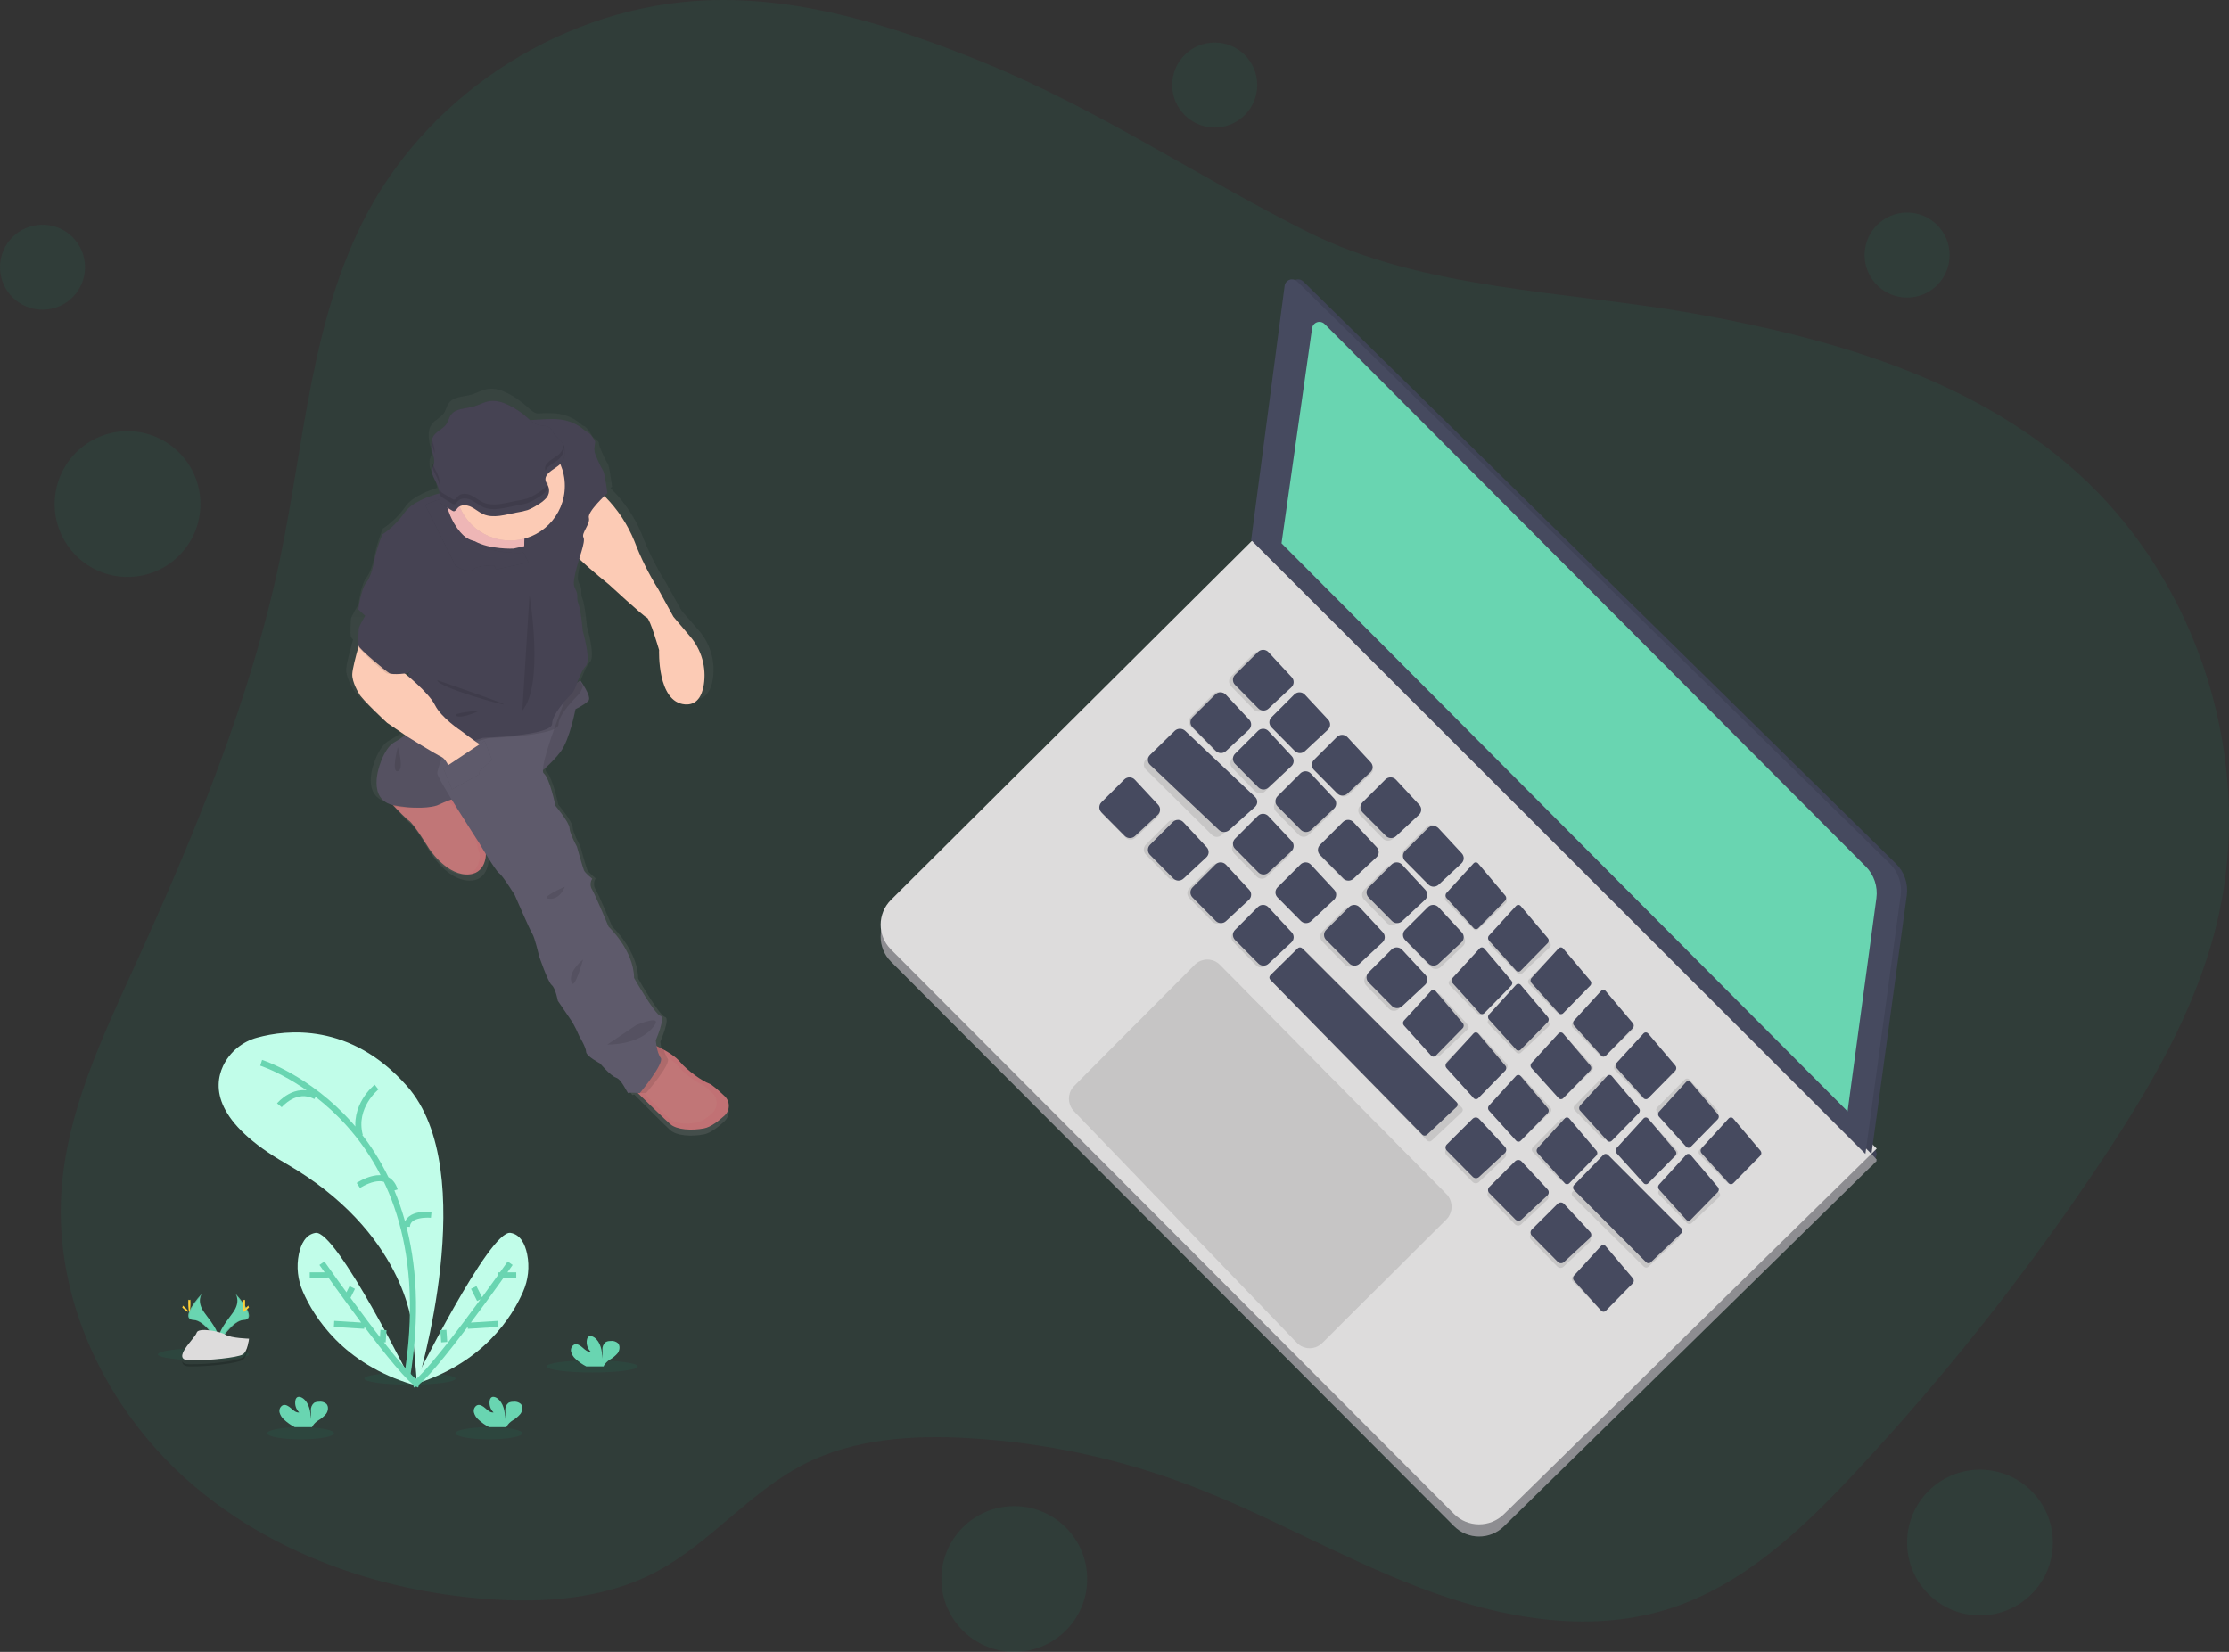 <svg xmlns="http://www.w3.org/2000/svg" width="367" height="272" viewBox="0 0 367 272"><rect x="0" y="0" width="367" height="272" fill="#333333" stroke="none"/><defs><linearGradient id="startup-life-a" x1="49.997%" x2="49.997%" y1="100.01%" y2="-.004%"><stop offset="0%" stop-color="gray" stop-opacity=".25"/><stop offset="54%" stop-color="gray" stop-opacity=".12"/><stop offset="100%" stop-color="gray" stop-opacity=".1"/></linearGradient></defs><g fill="none" fillRule="evenodd"><path fill="#179A6F" d="M161.889,10.261 C147.374,4.36 132.039,-0.566 116.384,0.053 C93.366,0.958 71.29,14.805 60.452,35.133 C51.268,52.355 50.135,72.541 46.181,91.653 C41.3,115.204 31.968,137.576 21.997,159.461 C16.642,171.217 10.992,183.227 10.116,196.115 C8.894,214.003 17.446,231.831 30.862,243.731 C44.277,255.632 62.086,261.912 79.963,263.282 C89.477,264.01 99.418,263.334 107.871,258.905 C116.808,254.223 123.329,245.757 132.302,241.14 C140.62,236.859 150.351,236.256 159.69,236.816 C171.921,237.55 183.973,240.112 195.445,244.416 C208.498,249.32 220.636,256.416 233.66,261.388 C246.684,266.361 261.235,269.13 274.549,264.984 C287.043,261.089 296.941,251.628 305.832,242.045 C320.462,226.313 333.806,209.432 345.733,191.564 C353.772,179.525 361.253,166.821 364.81,152.787 C371.603,125.956 362.251,95.683 341.509,77.378 C324.332,62.187 301.268,55.602 278.692,51.591 C258.104,47.945 234.299,47.718 215.348,38.215 C197.276,29.153 180.831,17.966 161.889,10.261 Z" fillRule="nonzero" opacity=".1"/><polygon fill="#464A5F" points="308.154 190.415 308.738 191 309 189.993 308.72 189 308 189" fillRule="nonzero"/><polygon fill="#000" points="308.154 190.415 308.738 191 309 189.993 308.72 189 308 189" fillRule="nonzero" opacity=".1"/><polygon fill="#9C9CA1" points="308.145 190 309 190.953 308.145 192 307.227 191.642 307 191.179" fillRule="nonzero"/><polygon fill="#000" points="308.145 190 309 190.953 308.145 192 307.227 191.642 307 191.179" fillRule="nonzero" opacity=".1"/><path fill="#9C9CA1" d="M207.19,90 L146.703,150.168 C144.439,152.421 144.431,156.07 146.686,158.331 L239.401,251.291 C241.658,253.553 245.329,253.572 247.61,251.334 L309,191.143 L207.19,90 Z" fillRule="nonzero"/><path fill="#000" d="M207.19,90 L146.703,150.168 C144.439,152.421 144.431,156.07 146.686,158.331 L239.401,251.291 C241.658,253.553 245.329,253.572 247.61,251.334 L309,191.143 L207.19,90 Z" fillRule="nonzero" opacity=".1"/><path fill="#DDDCDC" d="M207.19,88 L146.703,148.169 C144.439,150.421 144.431,154.07 146.686,156.332 L239.401,249.29 C241.657,251.552 245.328,251.573 247.61,249.336 L309,189.127 L207.19,88 Z" fillRule="nonzero"/><path fill="#464A5F" d="M212.513,47.063 L207,88.93 L308.133,190 L313.942,147.443 C314.209,145.512 313.546,143.569 312.155,142.205 L214.576,46.346 C214.245,46.024 213.76,45.916 213.324,46.068 C212.887,46.219 212.574,46.604 212.513,47.063 Z" fillRule="nonzero"/><path fill="#000" d="M212.513,47.063 L207,88.93 L308.133,190 L313.942,147.443 C314.209,145.512 313.546,143.569 312.155,142.205 L214.576,46.346 C214.245,46.024 213.76,45.916 213.324,46.068 C212.887,46.219 212.574,46.604 212.513,47.063 Z" fillRule="nonzero" opacity=".1"/><path fill="#464A5F" d="M211.513,47.063 L206,88.93 L307.133,190 L312.942,147.443 C313.209,145.512 312.546,143.569 311.155,142.205 L213.576,46.346 C213.245,46.024 212.76,45.916 212.324,46.068 C211.887,46.219 211.574,46.604 211.513,47.063 Z" fillRule="nonzero"/><g fill="#000" fillRule="nonzero" opacity=".1"><path d="M25.366.668L21.701 4.367C21.482 4.585 21.359 4.881 21.359 5.19 21.359 5.499 21.482 5.795 21.701 6.013L25.416 9.823C25.862 10.286 26.598 10.301 27.062 9.856L30.711 6.412C31.173 5.976 31.199 5.25 30.77 4.782L27.056.718C26.843.479 26.541.338 26.222.329 25.902.32 25.593.443 25.366.668zM32.196 7.502L28.544 11.196C28.099 11.649 28.099 12.374 28.544 12.826L32.259 16.636C32.472 16.86 32.766 16.989 33.075 16.995 33.384 17.001 33.683 16.884 33.905 16.669L37.554 13.228C38.023 12.789 38.049 12.054 37.613 11.582L33.885 7.528C33.67 7.292 33.366 7.156 33.047 7.151 32.727 7.146 32.419 7.273 32.196 7.502zM39.368 14.671L35.716 18.369C35.273 18.822 35.273 19.546 35.716 19.999L39.434 23.809C39.88 24.272 40.617 24.287 41.081 23.842L44.73 20.397C45.191 19.961 45.218 19.235 44.789 18.767L41.074 14.703C40.859 14.462 40.552 14.321 40.229 14.314 39.905 14.308 39.593 14.437 39.368 14.671zM46.62 21.925L42.971 25.64C42.528 26.093 42.528 26.817 42.971 27.27L46.689 31.08C47.135 31.543 47.871 31.558 48.335 31.113L51.981 27.668C52.445 27.234 52.473 26.507 52.043 26.038L48.309 21.958C48.094 21.722 47.791 21.585 47.471 21.579 47.152 21.573 46.844 21.698 46.62 21.925zM53.874 29.18L50.226 32.884C49.772 33.339 49.772 34.076 50.226 34.531L53.943 38.341C54.389 38.804 55.126 38.819 55.59 38.374L59.235 34.929C59.7 34.495 59.728 33.768 59.298 33.299L55.583 29.236C55.371 28.991 55.065 28.845 54.741 28.835 54.417 28.824 54.103 28.949 53.874 29.18zM61.587 35.97L57.052 40.564C56.845 40.776 56.845 41.115 57.052 41.328L61.62 46.007C61.832 46.215 62.171 46.215 62.384 46.007L66.918 41.726C67.135 41.522 67.147 41.181 66.944 40.962L62.38 35.97C62.277 35.861 62.134 35.799 61.983 35.799 61.833 35.799 61.69 35.861 61.587 35.97zM68.841 43.225L64.307 47.835C64.1 48.046 64.1 48.384 64.307 48.596L68.874 53.278C69.087 53.486 69.426 53.486 69.638 53.278L74.173 48.997C74.389 48.793 74.401 48.452 74.199 48.233L69.635 43.241C69.534 43.13 69.392 43.065 69.242 43.062 69.091 43.059 68.947 43.118 68.841 43.225zM75.263 49.646L70.728 54.256C70.521 54.468 70.521 54.806 70.728 55.017L75.296 59.7C75.508 59.907 75.847 59.907 76.06 59.7L80.594 55.419C80.811 55.214 80.823 54.874 80.62 54.655L76.053 49.679C75.954 49.567 75.814 49.5 75.665 49.493 75.516 49.487 75.37 49.542 75.263 49.646zM82.455 56.838L77.92 61.429C77.711 61.64 77.711 61.981 77.92 62.193L82.488 66.872C82.699 67.081 83.04 67.081 83.252 66.872L87.786 62.591C88.001 62.386 88.013 62.047 87.813 61.827L83.248 56.835C83.145 56.726 83.001 56.665 82.851 56.666 82.701 56.666 82.557 56.729 82.455 56.838zM89.42 63.803L84.885 68.393C84.676 68.605 84.676 68.946 84.885 69.157L89.452 73.84C89.665 74.048 90.004 74.048 90.216 73.84L94.751 69.559C94.966 69.354 94.978 69.015 94.777 68.795L90.197 63.819C90.096 63.713 89.958 63.652 89.812 63.649 89.666 63.646 89.524 63.701 89.42 63.803zM96.384 70.755L91.843 75.365C91.636 75.576 91.636 75.914 91.843 76.125L96.411 80.808C96.623 81.016 96.962 81.016 97.175 80.808L101.709 76.527C101.926 76.323 101.938 75.982 101.736 75.763L97.171 70.771C97.071 70.662 96.93 70.599 96.781 70.595 96.633 70.592 96.49 70.65 96.384 70.755zM103.349 77.732L98.815 82.326C98.607 82.539 98.607 82.878 98.815 83.09L103.369 87.77C103.577 87.982 103.916 87.989 104.133 87.786L108.667 83.505C108.884 83.301 108.896 82.96 108.694 82.741L104.13 77.749C104.029 77.642 103.89 77.58 103.743 77.577 103.596 77.574 103.454 77.63 103.349 77.732zM18.737 7.301L15.089 10.995C14.87 11.214 14.747 11.51 14.747 11.819 14.747 12.128 14.87 12.424 15.089 12.642L18.807 16.452C19.02 16.675 19.314 16.804 19.623 16.81 19.932 16.817 20.231 16.7 20.453 16.485L24.099 13.044C24.57 12.606 24.598 11.869 24.161 11.397L20.424 7.33C20.208 7.096 19.905 6.96 19.587 6.955 19.268 6.949 18.961 7.074 18.737 7.301zM4.248 21.787L.596 25.482C.142 25.937.142 26.673.596 27.128L4.311 30.909C4.753 31.364 5.479 31.38 5.941 30.945L9.589 27.5C10.053 27.065 10.079 26.338 9.649 25.87L5.934 21.82C5.719 21.584 5.417 21.447 5.098 21.441 4.779 21.435 4.472 21.56 4.248 21.787zM25.567 14.13L21.915 17.825C21.696 18.043 21.573 18.34 21.573 18.649 21.573 18.957 21.696 19.254 21.915 19.472L25.63 23.282C26.075 23.746 26.811 23.762 27.276 23.318L30.922 19.857C31.391 19.418 31.417 18.682 30.981 18.211L27.266 14.15C27.05 13.911 26.744 13.773 26.421 13.77 26.099 13.766 25.789 13.897 25.567 14.13zM32.736 21.303L29.088 24.998C28.643 25.45 28.643 26.175 29.088 26.628L32.805 30.438C33.019 30.661 33.313 30.79 33.622 30.796 33.931 30.802 34.229 30.685 34.452 30.471L38.097 27.029C38.569 26.592 38.597 25.855 38.16 25.383L34.445 21.319C34.227 21.079 33.919 20.941 33.594 20.938 33.27 20.935 32.959 21.067 32.736 21.303zM39.991 28.554L36.342 32.252C35.897 32.704 35.897 33.43 36.342 33.882L40.06 37.692C40.502 38.148 41.229 38.163 41.69 37.725L45.339 34.284C45.81 33.846 45.838 33.11 45.401 32.637L41.68 28.603C41.466 28.366 41.165 28.227 40.846 28.218 40.527 28.208 40.218 28.33 39.991 28.554zM11.312 28.386L7.66 32.081C7.215 32.533 7.215 33.259 7.66 33.711L11.374 37.521C11.588 37.744 11.882 37.873 12.191 37.879 12.5 37.886 12.798 37.768 13.021 37.554L16.669 34.113C17.138 33.673 17.165 32.938 16.729 32.466L13.014 28.406C12.797 28.166 12.49 28.027 12.167 28.024 11.844 28.02 11.534 28.151 11.312 28.386zM18.481 35.555L14.832 39.253C14.613 39.471 14.49 39.768 14.49 40.076 14.49 40.385 14.613 40.682 14.832 40.9L18.55 44.71C18.763 44.933 19.057 45.062 19.366 45.068 19.675 45.074 19.974 44.957 20.196 44.743L23.842 41.301C24.313 40.864 24.341 40.127 23.904 39.655L20.19 35.591C19.974 35.349 19.667 35.207 19.343 35.2 19.019 35.193 18.706 35.322 18.481 35.555zM25.735 42.81L22.086 46.508C21.642 46.96 21.642 47.685 22.086 48.138L25.804 51.948C26.25 52.411 26.987 52.426 27.451 51.981L31.096 48.536C31.561 48.102 31.589 47.375 31.159 46.906L27.444 42.843C27.228 42.601 26.921 42.459 26.597 42.453 26.273 42.447 25.96 42.576 25.735 42.81zM47.245 35.809L43.597 39.507C43.152 39.959 43.152 40.684 43.597 41.137L47.315 44.947C47.528 45.17 47.822 45.299 48.131 45.305 48.44 45.311 48.739 45.194 48.961 44.98L52.61 41.539C52.837 41.328 52.97 41.037 52.982 40.728 52.993 40.419 52.88 40.118 52.669 39.892L48.931 35.848C48.717 35.612 48.416 35.474 48.097 35.466 47.778 35.459 47.47 35.583 47.245 35.809zM54.5 43.063L50.848 46.761C50.403 47.214 50.403 47.939 50.848 48.391L54.566 52.201C54.78 52.425 55.073 52.554 55.382 52.56 55.691 52.566 55.99 52.449 56.212 52.234L59.861 48.79C60.324 48.355 60.351 47.627 59.92 47.16L56.186 43.093C55.971 42.858 55.668 42.722 55.349 42.716 55.031 42.71 54.724 42.836 54.5 43.063zM62.206 49.854L57.671 54.464C57.462 54.675 57.462 55.016 57.671 55.228L62.242 59.887C62.454 60.097 62.794 60.097 63.006 59.887L67.54 55.606C67.755 55.401 67.767 55.062 67.567 54.842L63.003 49.85C62.899 49.741 62.754 49.679 62.603 49.679 62.453 49.68 62.309 49.743 62.206 49.854zM68.634 56.265L64.099 60.875C63.89 61.087 63.89 61.428 64.099 61.639L68.667 66.319C68.878 66.528 69.219 66.528 69.431 66.319L73.965 62.038C74.18 61.833 74.192 61.493 73.992 61.274L69.427 56.282C69.326 56.17 69.184 56.106 69.034 56.103 68.884 56.099 68.739 56.158 68.634 56.265zM75.826 63.467L71.288 68.077C71.081 68.289 71.081 68.627 71.288 68.838L75.852 73.521C76.065 73.728 76.404 73.728 76.616 73.521L81.151 69.24C81.368 69.036 81.382 68.695 81.18 68.476L76.616 63.483C76.515 63.373 76.374 63.309 76.224 63.306 76.075 63.303 75.931 63.361 75.826 63.467zM82.791 70.425L78.256 75.035C78.047 75.247 78.047 75.588 78.256 75.799L82.82 80.479C83.034 80.687 83.374 80.687 83.588 80.479L88.119 76.198C88.336 75.994 88.35 75.654 88.148 75.434L83.584 70.442C83.483 70.331 83.341 70.266 83.191 70.263 83.041 70.26 82.896 70.318 82.791 70.425zM25.844 28.195L22.192 31.896C21.747 32.349 21.747 33.074 22.192 33.527L25.91 37.337C26.123 37.561 26.417 37.69 26.726 37.696 27.035 37.703 27.334 37.585 27.556 37.37L31.205 33.928C31.676 33.49 31.702 32.753 31.264 32.282L27.53 28.228C27.315 27.992 27.013 27.854 26.694 27.848 26.375 27.842 26.067 27.967 25.844 28.195zM33.098 35.45L29.446 39.141C29.002 39.594 29.002 40.319 29.446 40.771L33.164 44.581C33.378 44.805 33.671 44.935 33.981 44.941 34.29 44.947 34.589 44.83 34.811 44.614L38.46 41.173C38.928 40.734 38.955 39.998 38.519 39.526L34.804 35.466C34.587 35.226 34.279 35.087 33.955 35.084 33.631 35.081 33.32 35.213 33.098 35.45zM40.353 42.704L36.701 46.386C36.256 46.838 36.256 47.564 36.701 48.016L40.416 51.826C40.629 52.049 40.923 52.178 41.232 52.184 41.541 52.191 41.84 52.073 42.062 51.859L45.711 48.418C46.18 47.978 46.206 47.243 45.77 46.771L42.056 42.708C41.836 42.471 41.528 42.336 41.205 42.335 40.882 42.334 40.573 42.468 40.353 42.704zM47.608 49.959L43.956 53.654C43.511 54.106 43.511 54.831 43.956 55.284L47.67 59.094C47.884 59.317 48.178 59.446 48.487 59.452 48.796 59.458 49.094 59.341 49.317 59.127L52.965 55.685C53.434 55.246 53.461 54.511 53.025 54.039L49.31 49.975C49.093 49.737 48.785 49.599 48.462 49.596 48.14 49.593 47.83 49.725 47.608 49.959zM55.32 56.749L50.782 61.34C50.575 61.552 50.575 61.891 50.782 62.104L55.346 66.783C55.558 66.992 55.899 66.992 56.11 66.783L60.645 62.502C60.863 62.299 60.876 61.958 60.674 61.738L56.11 56.743C56.007 56.635 55.863 56.574 55.714 56.575 55.564 56.577 55.422 56.64 55.32 56.749zM61.741 63.18L57.204 67.771C56.996 67.983 56.996 68.323 57.204 68.535L61.768 73.214C61.979 73.424 62.32 73.424 62.532 73.214L67.066 68.933C67.284 68.73 67.297 68.389 67.096 68.169L62.535 63.18C62.432 63.071 62.289 63.008 62.138 63.008 61.988 63.008 61.844 63.071 61.741 63.18zM68.93 70.359L64.396 74.97C64.188 75.182 64.188 75.521 64.396 75.734L68.96 80.413C69.167 80.627 69.508 80.634 69.724 80.429L74.258 76.149C74.476 75.945 74.489 75.604 74.288 75.385L69.72 70.392C69.622 70.28 69.482 70.213 69.332 70.207 69.183 70.2 69.038 70.256 68.93 70.359zM75.898 77.341L71.36 81.918C71.153 82.13 71.153 82.47 71.36 82.682L75.925 87.361C76.132 87.575 76.472 87.583 76.689 87.378L81.223 83.097C81.441 82.893 81.454 82.553 81.253 82.333L76.695 77.341C76.593 77.229 76.448 77.165 76.297 77.165 76.145 77.165 76.001 77.229 75.898 77.341zM89.755 77.397L85.221 82.007C85.012 82.219 85.012 82.559 85.221 82.771L89.788 87.45C89.995 87.664 90.336 87.672 90.552 87.467L95.087 83.186C95.302 82.981 95.314 82.641 95.113 82.422L90.549 77.43C90.45 77.316 90.309 77.248 90.159 77.242 90.009 77.236 89.863 77.292 89.755 77.397zM96.72 84.365L92.173 88.955C91.963 89.167 91.963 89.508 92.173 89.719L96.75 94.399C96.957 94.612 97.298 94.62 97.514 94.415L102.048 90.134C102.263 89.929 102.275 89.59 102.075 89.37L97.511 84.378C97.41 84.267 97.268 84.203 97.118 84.201 96.969 84.198 96.825 84.258 96.72 84.365zM61.435 77.858L57.154 82.181C56.875 82.466 56.875 82.921 57.154 83.206L61.465 87.625C61.744 87.909 62.199 87.918 62.489 87.645L66.77 83.617C67.05 83.347 67.07 82.904 66.816 82.609L62.505 77.894C62.372 77.741 62.181 77.651 61.978 77.644 61.775 77.637 61.579 77.715 61.435 77.858zM68.4 84.822L64.119 89.146C63.84 89.431 63.84 89.886 64.119 90.17L68.43 94.59C68.709 94.874 69.164 94.883 69.454 94.609L73.735 90.582C74.025 90.309 74.043 89.853 73.774 89.558L69.45 84.842C69.315 84.698 69.127 84.615 68.929 84.611 68.732 84.607 68.541 84.684 68.4 84.822zM75.378 91.787L71.097 96.111C70.818 96.395 70.818 96.851 71.097 97.135L75.408 101.554C75.686 101.84 76.141 101.85 76.432 101.577L80.713 97.547C81.005 97.274 81.022 96.817 80.752 96.523L76.442 91.81C76.307 91.66 76.116 91.572 75.915 91.568 75.713 91.563 75.519 91.643 75.378 91.787zM82.468 98.614L77.933 103.208C77.726 103.42 77.726 103.759 77.933 103.972L82.501 108.651C82.712 108.86 83.053 108.86 83.265 108.651L87.799 104.37C88.016 104.166 88.028 103.825 87.826 103.606L83.262 98.614C83.158 98.505 83.015 98.443 82.865 98.443 82.715 98.443 82.571 98.505 82.468 98.614zM11.559 14.094L7.666 18.066C7.447 18.284 7.324 18.58 7.324 18.889 7.324 19.198 7.447 19.494 7.666 19.712L18.533 30.471C18.979 30.911 19.693 30.919 20.15 30.49L24.207 26.674C24.437 26.457 24.57 26.157 24.574 25.841 24.579 25.525 24.454 25.22 24.23 24.998L13.199 14.084C12.742 13.636 12.009 13.64 11.559 14.094zM82.692 84.348L77.933 89.196C77.725 89.41 77.725 89.752 77.933 89.966L89.66 101.574C89.871 101.779 90.206 101.779 90.417 101.574L95.377 96.908C95.483 96.805 95.544 96.664 95.544 96.516 95.544 96.368 95.483 96.227 95.377 96.124L83.446 84.322C83.228 84.128 82.896 84.14 82.692 84.348zM33.227 49.62L28.686 54.118C28.583 54.219 28.526 54.358 28.526 54.502 28.526 54.646 28.583 54.784 28.686 54.885L53.973 80.805C54.186 81.012 54.525 81.012 54.737 80.805L59.677 76.145C59.782 76.043 59.842 75.902 59.842 75.755 59.842 75.608 59.782 75.467 59.677 75.365L33.991 49.61C33.776 49.405 33.437 49.409 33.227 49.62z" transform="translate(181 107)"/></g><path fill="#464A5F" d="M207.119 107.35L203.344 111.112C202.885 111.572 202.885 112.308 203.344 112.768L207.17 116.637C207.629 117.108 208.388 117.123 208.866 116.671L212.625 113.172C213.1 112.73 213.127 111.993 212.686 111.517L208.859 107.39C208.639 107.149 208.327 107.008 207.998 107 207.669 106.993 207.351 107.119 207.119 107.35zM213.103 114.355L209.343 118.109C208.886 118.568 208.886 119.305 209.343 119.765L213.168 123.636C213.388 123.862 213.69 123.993 214.008 124 214.326 124.006 214.634 123.887 214.863 123.669L218.619 120.173C219.102 119.727 219.129 118.98 218.68 118.5L214.843 114.385C214.621 114.145 214.309 114.006 213.979 114 213.65 113.994 213.334 114.123 213.103 114.355zM220.103 121.37L216.342 125.123C215.886 125.583 215.886 126.317 216.342 126.777L220.164 130.637C220.623 131.107 221.381 131.122 221.859 130.671L225.616 127.175C225.85 126.962 225.988 126.666 225.999 126.352 226.011 126.038 225.895 125.733 225.677 125.504L221.852 121.38C221.628 121.139 221.311 121.002 220.98 121 220.648 120.998 220.331 121.132 220.103 121.37zM228.104 128.351L224.349 132.101C223.884 132.563 223.884 133.309 224.349 133.771L228.175 137.638C228.634 138.107 229.392 138.122 229.87 137.671L233.622 134.176C234.1 133.735 234.129 132.997 233.686 132.522L229.843 128.385C229.621 128.146 229.309 128.007 228.981 128 228.652 127.994 228.335 128.121 228.104 128.351zM235.102 136.363L231.35 140.108C230.883 140.57 230.883 141.316 231.35 141.777L235.173 145.636C235.63 146.107 236.388 146.123 236.866 145.673L240.614 142.181C240.848 141.969 240.987 141.674 240.999 141.36 241.011 141.047 240.896 140.741 240.678 140.512L236.859 136.393C236.636 136.148 236.32 136.006 235.987 136 235.653 135.994 235.333 136.126 235.102 136.363zM242.602 142.179L238.152 147.043C237.949 147.267 237.949 147.626 238.152 147.851L242.634 152.826C242.838 153.051 243.171 153.059 243.383 152.843L247.833 148.295C248.045 148.078 248.057 147.716 247.858 147.483L243.377 142.179C243.276 142.065 243.136 142 242.989 142 242.843 142 242.703 142.065 242.602 142.179zM249.602 149.179L245.152 154.056C244.949 154.28 244.949 154.639 245.152 154.864L249.634 159.835C249.842 160.055 250.175 160.055 250.383 159.835L254.833 155.29C255.045 155.073 255.057 154.711 254.858 154.479L250.377 149.179C250.276 149.065 250.136 149 249.989 149 249.843 149 249.703 149.065 249.602 149.179zM256.603 156.172L252.152 161.046C251.949 161.27 251.949 161.629 252.152 161.853L256.632 166.835C256.841 167.055 257.174 167.055 257.382 166.835L261.833 162.293C262.045 162.076 262.057 161.715 261.858 161.483L257.379 156.186C257.279 156.07 257.14 156.003 256.994 156 256.847 155.997 256.706 156.06 256.603 156.172zM263.603 163.176L259.154 168.048C258.949 168.272 258.949 168.634 259.154 168.858L263.635 173.825C263.839 174.052 264.173 174.059 264.385 173.842L268.834 169.299C269.045 169.081 269.056 168.721 268.86 168.488L264.382 163.186C264.282 163.069 264.142 163.002 263.994 163 263.847 162.998 263.706 163.062 263.603 163.176zM270.605 170.164L266.154 175.036C265.949 175.261 265.949 175.622 266.154 175.847L270.634 180.835C270.842 181.055 271.175 181.055 271.383 180.835L275.834 176.291C276.045 176.073 276.056 175.713 275.86 175.48L271.367 170.181C271.269 170.069 271.133 170.003 270.989 170 270.846 169.997 270.707 170.056 270.605 170.164zM277.602 178.172L273.152 183.062C272.949 183.286 272.949 183.645 273.152 183.869L277.634 188.835C277.842 189.055 278.175 189.055 278.383 188.835L282.833 184.295C283.045 184.078 283.057 183.717 282.858 183.484L278.38 178.19C278.281 178.072 278.142 178.003 277.994 178 277.847 177.997 277.705 178.059 277.602 178.172zM284.608 184.174L280.153 189.071C279.949 189.296 279.949 189.657 280.153 189.882L284.627 194.835C284.836 195.055 285.169 195.055 285.378 194.835L289.832 190.288C290.045 190.071 290.057 189.709 289.858 189.476L285.374 184.174C285.273 184.063 285.135 184 284.991 184 284.847 184 284.709 184.063 284.608 184.174zM200.099 114.349L196.343 118.105C195.886 118.565 195.886 119.302 196.343 119.762L200.17 123.635C200.39 123.862 200.692 123.993 201.01 124 201.328 124.006 201.635 123.887 201.864 123.669L205.616 120.17C206.102 119.726 206.13 118.976 205.681 118.497L201.834 114.385C201.613 114.146 201.302 114.007 200.974 114 200.646 113.993 200.33 114.119 200.099 114.349zM185.112 128.35L181.351 132.103C180.883 132.565 180.883 133.313 181.351 133.775L185.18 137.642C185.636 138.105 186.383 138.121 186.859 137.679L190.618 134.18C191.103 133.735 191.13 132.986 190.679 132.508L186.849 128.39C186.629 128.149 186.318 128.008 185.99 128 185.661 127.993 185.344 128.119 185.112 128.35zM207.105 120.369L203.344 124.118C202.885 124.576 202.885 125.312 203.344 125.771L207.169 129.636C207.389 129.863 207.692 129.993 208.01 130 208.328 130.006 208.636 129.887 208.865 129.67L212.619 126.172C213.102 125.726 213.129 124.98 212.68 124.502L208.855 120.383C208.631 120.141 208.315 120.003 207.983 120 207.651 119.998 207.332 120.131 207.105 120.369zM214.099 127.35L210.343 131.108C209.886 131.568 209.886 132.305 210.343 132.764L214.17 136.636C214.39 136.862 214.692 136.993 215.01 137 215.328 137.006 215.635 136.887 215.864 136.669L219.616 133.172C220.102 132.728 220.13 131.979 219.681 131.499L215.837 127.384C215.615 127.145 215.303 127.007 214.975 127 214.647 126.994 214.33 127.12 214.099 127.35zM221.104 135.362L217.344 139.118C216.885 139.578 216.885 140.314 217.344 140.774L221.175 144.644C221.632 145.105 222.38 145.12 222.855 144.678L226.616 141.182C227.102 140.738 227.131 139.989 226.68 139.509L222.852 135.382C222.628 135.142 222.313 135.004 221.982 135 221.652 134.996 221.334 135.127 221.104 135.362zM193.103 135.356L189.343 139.109C188.886 139.569 188.886 140.306 189.343 140.765L193.168 144.636C193.388 144.863 193.69 144.993 194.008 145 194.326 145.006 194.634 144.887 194.863 144.669L198.619 141.173C199.102 140.727 199.129 139.98 198.68 139.501L194.839 135.383C194.617 135.144 194.306 135.005 193.977 135 193.649 134.995 193.332 135.124 193.103 135.356zM200.099 142.368L196.343 146.119C195.886 146.578 195.886 147.314 196.343 147.773L200.17 151.638C200.629 152.107 201.387 152.122 201.864 151.671L205.616 148.18C206.102 147.737 206.13 146.989 205.681 146.51L201.858 142.388C201.633 142.145 201.316 142.004 200.983 142 200.649 141.996 200.328 142.13 200.099 142.368zM207.101 149.354L203.344 153.121C202.885 153.58 202.885 154.315 203.344 154.774L207.172 158.638C207.631 159.107 208.39 159.122 208.868 158.671L212.622 155.178C213.1 154.738 213.129 154 212.686 153.525L208.861 149.404C208.641 149.156 208.326 149.01 207.992 149 207.658 148.991 207.335 149.119 207.101 149.354zM229.097 142.371L225.343 146.121C224.886 146.579 224.886 147.315 225.343 147.773L229.168 151.636C229.388 151.863 229.69 151.993 230.008 152 230.326 152.006 230.633 151.887 230.862 151.67L234.615 148.177C234.85 147.965 234.988 147.669 234.999 147.355 235.011 147.042 234.894 146.737 234.676 146.508L230.855 142.388C230.631 142.144 230.314 142.003 229.98 142 229.646 141.997 229.326 142.131 229.097 142.371zM235.104 149.362L231.343 153.115C230.886 153.574 230.886 154.31 231.343 154.769L235.171 158.636C235.391 158.863 235.694 158.993 236.012 159 236.33 159.006 236.638 158.887 236.867 158.67L240.624 155.174C241.101 154.732 241.128 153.994 240.685 153.519L236.86 149.395C236.638 149.15 236.323 149.007 235.989 149 235.656 148.994 235.335 149.125 235.104 149.362zM243.603 156.181L239.154 161.056C238.949 161.281 238.949 161.643 239.154 161.867L243.635 166.833C243.843 167.056 244.177 167.056 244.385 166.833L248.834 162.29C249.045 162.072 249.056 161.712 248.86 161.479L244.382 156.181C244.28 156.065 244.14 156 243.992 156 243.845 156 243.704 156.065 243.603 156.181zM249.603 162.181L245.154 167.056C244.949 167.281 244.949 167.643 245.154 167.867L249.635 172.833C249.843 173.056 250.177 173.056 250.385 172.833L254.834 168.29C255.045 168.072 255.056 167.712 254.86 167.479L250.382 162.181C250.28 162.065 250.14 162 249.992 162 249.845 162 249.704 162.065 249.603 162.181zM256.605 170.171L252.152 175.051C251.949 175.276 251.949 175.635 252.152 175.86L256.631 180.835C256.84 181.055 257.173 181.055 257.381 180.835L261.831 176.286C262.045 176.07 262.057 175.708 261.86 175.475L257.381 170.188C257.282 170.071 257.143 170.003 256.997 170 256.85 169.997 256.709 170.059 256.605 170.171zM264.603 177.181L260.154 182.057C259.949 182.282 259.949 182.643 260.154 182.868L264.632 187.835C264.842 188.055 265.176 188.055 265.385 187.835L269.831 183.291C270.044 183.075 270.057 182.713 269.86 182.48L265.382 177.181C265.28 177.066 265.14 177 264.992 177 264.845 177 264.704 177.066 264.603 177.181zM207.101 134.353L203.343 138.107C202.886 138.567 202.886 139.304 203.343 139.763L207.169 143.634C207.389 143.862 207.691 143.993 208.009 144 208.327 144.006 208.635 143.887 208.863 143.668L212.618 140.171C213.102 139.726 213.13 138.977 212.679 138.498L208.836 134.386C208.616 134.146 208.304 134.007 207.976 134 207.648 133.994 207.331 134.122 207.101 134.353zM214.107 142.361L210.351 146.106C210.126 146.327 210 146.627 210 146.94 210 147.253 210.126 147.553 210.351 147.774L214.175 151.635C214.394 151.862 214.696 151.993 215.014 152 215.332 152.006 215.639 151.887 215.868 151.669L219.62 148.181C220.102 147.736 220.129 146.991 219.681 146.513L215.861 142.398C215.641 142.151 215.325 142.007 214.992 142 214.659 141.993 214.338 142.124 214.107 142.361zM222.103 149.368L218.343 153.117C217.886 153.576 217.886 154.312 218.343 154.771L222.168 158.636C222.388 158.863 222.69 158.993 223.008 159 223.326 159.006 223.634 158.887 223.863 158.67L227.619 155.178C228.102 154.732 228.129 153.986 227.68 153.508L223.856 149.385C223.632 149.143 223.316 149.003 222.983 149 222.651 148.997 222.332 149.13 222.103 149.368zM229.108 156.356L225.352 160.105C225.126 160.326 225 160.627 225 160.94 225 161.253 225.126 161.553 225.352 161.774L229.173 165.637C229.392 165.863 229.695 165.994 230.012 166 230.33 166.006 230.638 165.887 230.866 165.67L234.62 162.182C235.102 161.736 235.129 160.991 234.681 160.512L230.86 156.393C230.638 156.149 230.324 156.007 229.992 156 229.66 155.993 229.34 156.122 229.108 156.356zM235.606 163.174L231.153 168.048C230.949 168.274 230.949 168.634 231.153 168.859L235.631 173.825C235.835 174.051 236.169 174.059 236.381 173.842L240.831 169.299C241.045 169.082 241.058 168.72 240.86 168.485L236.381 163.188C236.282 163.071 236.143 163.003 235.996 163 235.849 162.997 235.708 163.06 235.606 163.174zM242.606 170.176L238.153 175.051C237.949 175.276 237.949 175.637 238.153 175.862L242.631 180.824C242.835 181.052 243.169 181.059 243.381 180.842L247.831 176.296C248.045 176.078 248.058 175.715 247.86 175.481L243.384 170.19C243.285 170.071 243.145 170.003 242.998 170 242.85 169.997 242.708 170.061 242.606 170.176zM249.602 177.171L245.153 182.06C244.949 182.286 244.949 182.645 245.153 182.871L249.631 187.834C249.839 188.055 250.173 188.055 250.381 187.834L254.831 183.293C255.044 183.077 255.057 182.716 254.86 182.483L250.378 177.188C250.279 177.071 250.14 177.003 249.994 177 249.847 176.997 249.706 177.058 249.602 177.171zM257.606 184.18L253.153 189.055C252.949 189.281 252.949 189.641 253.153 189.867L257.631 194.833C257.839 195.056 258.173 195.056 258.381 194.833L262.831 190.286C263.045 190.07 263.057 189.708 262.86 189.475L258.388 184.194C258.289 184.073 258.148 184.003 257.999 184 257.851 183.997 257.708 184.063 257.606 184.18zM270.603 184.171L266.154 189.06C265.949 189.285 265.949 189.646 266.154 189.871L270.635 194.834C270.843 195.055 271.177 195.055 271.385 194.834L275.834 190.293C276.045 190.076 276.056 189.716 275.86 189.483L271.378 184.188C271.279 184.071 271.141 184.003 270.994 184 270.848 183.997 270.706 184.058 270.603 184.171zM277.603 190.163L273.154 195.056C272.949 195.281 272.949 195.642 273.154 195.867L277.635 200.833C277.843 201.056 278.177 201.056 278.385 200.833L282.834 196.29C283.045 196.072 283.056 195.712 282.86 195.479L278.378 190.198C278.282 190.078 278.144 190.007 277.998 190.001 277.851 189.994 277.709 190.052 277.603 190.163zM242.466 184.214L238.208 188.451C237.931 188.73 237.931 189.176 238.208 189.454L242.496 193.785C242.773 194.064 243.226 194.073 243.515 193.804L247.773 189.858C248.06 189.589 248.077 189.144 247.812 188.854L243.524 184.233C243.389 184.088 243.2 184.004 243 184 242.8 183.996 242.607 184.074 242.466 184.214zM249.467 191.207L245.208 195.449C244.931 195.728 244.931 196.174 245.208 196.453L249.507 200.801C249.788 201.066 250.231 201.066 250.512 200.801L254.771 196.85C255.06 196.582 255.078 196.135 254.811 195.846L250.512 191.227C250.378 191.085 250.191 191.004 249.994 191 249.797 190.996 249.607 191.071 249.467 191.207zM256.465 198.215L252.208 202.451C251.931 202.73 251.931 203.176 252.208 203.454L256.495 207.784C256.771 208.064 257.226 208.073 257.513 207.803L261.77 203.858C262.061 203.591 262.078 203.143 261.809 202.854L257.523 198.235C257.388 198.089 257.198 198.004 256.998 198 256.798 197.996 256.605 198.074 256.465 198.215zM263.602 205.164L259.153 210.053C258.949 210.279 258.949 210.638 259.153 210.864L263.634 215.826C263.838 216.051 264.171 216.059 264.384 215.844L268.833 211.304C269.045 211.087 269.057 210.725 268.858 210.493L264.38 205.199C264.284 205.079 264.145 205.007 263.998 205 263.851 204.994 263.707 205.053 263.602 205.164zM193.418 120.341L189.357 124.302C189.128 124.519 189 124.815 189 125.122 189 125.43 189.128 125.726 189.357 125.943L200.696 136.665C201.162 137.104 201.907 137.113 202.383 136.685L206.617 132.881C206.857 132.665 206.995 132.366 207 132.051 207.004 131.736 206.875 131.433 206.641 131.211L195.13 120.334C194.654 119.886 193.89 119.889 193.418 120.341zM263.979 190.165L259.158 195.146C258.947 195.367 258.947 195.717 259.158 195.937L271.039 207.842C271.253 208.053 271.593 208.053 271.806 207.842L276.831 203.056C276.939 202.951 277 202.806 277 202.655 277 202.503 276.939 202.358 276.831 202.253L264.743 190.148C264.526 189.944 264.188 189.952 263.979 190.165zM213.654 156.158L209.158 160.585C209.057 160.685 209 160.821 209 160.962 209 161.104 209.057 161.24 209.158 161.34L234.19 186.847C234.401 187.051 234.736 187.051 234.947 186.847L239.836 182.261C239.941 182.161 240 182.022 240 181.877 240 181.733 239.941 181.594 239.836 181.493L214.41 156.148C214.197 155.947 213.861 155.951 213.654 156.158z" fillRule="nonzero"/><path fill="#000" d="M196.704,158.869 L176.868,178.801 C175.724,179.952 175.709,181.821 176.835,182.99 L213.523,221.099 C214.07,221.667 214.817,221.991 215.601,222 C216.384,222.009 217.139,221.701 217.698,221.145 L238.122,200.823 C238.681,200.267 238.997,199.507 239,198.714 C239.003,197.921 238.693,197.159 238.139,196.598 L200.862,158.869 C199.713,157.71 197.853,157.71 196.704,158.869 Z" fillRule="nonzero" opacity=".1"/><path fill="#939498" fill-opacity=".028" d="M196.704,158.859 L176.868,178.805 C175.724,179.956 175.709,181.825 176.835,182.994 L213.523,221.099 C214.07,221.667 214.817,221.991 215.601,222 C216.384,222.009 217.139,221.701 217.698,221.145 L238.122,200.826 C238.681,200.269 238.997,199.51 239,198.716 C239.003,197.923 238.693,197.161 238.139,196.6 L200.862,158.879 C199.718,157.715 197.858,157.706 196.704,158.859 Z" fillRule="nonzero"/><path fill="#69D5B1" d="M216.03,54.057 L211,89.464 L304.199,183 L308.944,147.903 C309.203,145.982 308.554,144.05 307.191,142.68 L218.098,53.358 C217.77,53.03 217.287,52.916 216.849,53.064 C216.411,53.212 216.094,53.597 216.03,54.057 Z" fillRule="nonzero"/><ellipse cx="97.5" cy="225" fill="#179A6F" fillRule="nonzero" opacity=".1" rx="7.5" ry="1"/><ellipse cx="67.5" cy="227" fill="#179A6F" fillRule="nonzero" opacity=".1" rx="7.5" ry="1"/><ellipse cx="33.5" cy="223" fill="#179A6F" fillRule="nonzero" opacity=".1" rx="7.5" ry="1"/><ellipse cx="80.5" cy="236" fill="#179A6F" fillRule="nonzero" opacity=".1" rx="5.5" ry="1"/><ellipse cx="49.5" cy="236" fill="#179A6F" fillRule="nonzero" opacity=".1" rx="5.5" ry="1"/><path fill="#C1FDE9" d="M68.68,228 C68.68,228 79.442,192.868 66.993,178.814 C57.695,168.287 47.112,169.556 42.376,170.849 C39.898,171.506 37.834,173.213 36.731,175.517 C35.071,179.075 35.376,184.844 47.059,191.579 C66.624,202.856 67.84,218.326 67.84,218.326 L68.68,228 Z" fillRule="nonzero"/><path stroke="#69D5B1" d="M43 175C43 175 73.918 184.841 66.988 227M62 179C62 179 57.979 182.194 59.248 187M46 182C46 182 48.692 178.745 52 180.54M59 195.199C59 195.199 63.765 192.028 65 196M71 200.024C71 200.024 67.07 199.632 67 202"/><path fill="#C1FDE9" d="M68,228 C68,228 55.394,202.45 51.944,203.009 C50.302,203.274 49.546,204.885 49.204,206.506 C48.781,208.6 49.019,210.773 49.888,212.726 C51.676,216.815 56.476,224.579 68,228 Z" fillRule="nonzero"/><path stroke="#69D5B1" d="M53 208C53 208 66.408 227.161 69 228M51 210L54 210M55 218L60 218.31M58 212L57 214M63.145 219L63 221"/><path fill="#C1FDE9" d="M68,228 C68,228 80.606,202.45 84.052,203.009 C85.711,203.274 86.454,204.885 86.795,206.506 C87.22,208.6 86.98,210.774 86.109,212.726 C84.324,216.815 79.524,224.579 68,228 Z" fillRule="nonzero"/><path stroke="#69D5B1" d="M84 208C84 208 70.591 227.161 68 228M85 210L82 210M82 218L77 218.31M78 212L79 214M73 219L73.14 221"/><path fill="#69D5B1" d="M46.775 233.758C46.419 233.455 46.16 233.046 46.032 232.584 45.914 232.108 46.131 231.609 46.552 231.389 47.03 231.198 47.539 231.544 47.928 231.893 48.317 232.242 48.761 232.642 49.267 232.57 48.737 232.069 48.498 231.312 48.637 230.579 48.658 230.429 48.719 230.288 48.813 230.172 49.078 229.877 49.556 230.003 49.873 230.237 50.885 230.979 51.164 232.397 51.171 233.704 51.227 233.226 51.233 232.743 51.188 232.264 51.149 231.78 51.341 231.307 51.701 231 51.941 230.867 52.21 230.801 52.482 230.81 52.935 230.735 53.397 230.866 53.752 231.17 54.137 231.602 54.038 232.322 53.7 232.797 53.327 233.24 52.883 233.613 52.389 233.898 52.012 234.132 51.69 234.452 51.449 234.834 51.422 234.887 51.399 234.943 51.38 235L48.538 235C47.9 234.671 47.307 234.253 46.775 233.758zM94.779 223.772C94.422 223.468 94.161 223.057 94.031 222.594 93.915 222.116 94.131 221.617 94.551 221.395 95.03 221.204 95.54 221.551 95.929 221.901 96.318 222.251 96.759 222.652 97.265 222.576 96.735 222.073 96.496 221.315 96.635 220.579 96.658 220.43 96.718 220.29 96.81 220.174 97.075 219.875 97.554 220.005 97.874 220.239 98.883 220.983 99.165 222.407 99.169 223.714 99.227 223.235 99.234 222.75 99.19 222.269 99.145 221.783 99.338 221.306 99.703 221.002 99.942 220.865 100.212 220.799 100.484 220.81 100.936 220.737 101.397 220.868 101.751 221.171 102.137 221.605 102.037 222.331 101.703 222.808 101.327 223.245 100.882 223.612 100.388 223.891 100.014 224.128 99.694 224.449 99.451 224.83 99.422 224.884 99.399 224.941 99.382 225L96.535 225C95.9 224.675 95.309 224.262 94.779 223.772zM78.776 233.755C78.419 233.453 78.16 233.043 78.032 232.582 77.914 232.106 78.131 231.608 78.552 231.388 79.03 231.197 79.54 231.543 79.929 231.892 80.318 232.241 80.762 232.64 81.269 232.568 80.738 232.067 80.499 231.311 80.638 230.579 80.659 230.429 80.72 230.288 80.814 230.172 81.079 229.877 81.558 230.003 81.875 230.237 82.883 230.978 83.166 232.395 83.173 233.701 83.229 233.224 83.235 232.741 83.19 232.262 83.152 231.781 83.342 231.31 83.7 231.003 83.94 230.87 84.209 230.804 84.481 230.813 84.934 230.738 85.397 230.869 85.752 231.172 86.137 231.604 86.038 232.323 85.7 232.798 85.327 233.242 84.883 233.614 84.388 233.899 84.011 234.132 83.689 234.452 83.448 234.835 83.42 234.887 83.397 234.943 83.379 235L80.535 235C79.898 234.669 79.306 234.251 78.776 233.755zM33.247 213C33.247 213 32.245 214.283 33.709 216.219 35.172 218.155 36.378 219.793 35.89 221 35.89 221 33.683 217.401 31.886 217.353 30.09 217.306 31.269 215.164 33.247 213z" fillRule="nonzero"/><path fill="#000" d="M33.273,213 C33.186,213.124 33.116,213.26 33.067,213.403 C31.292,215.422 30.347,217.307 32.054,217.355 C33.639,217.396 35.546,220.151 36,220.842 C35.986,220.895 35.969,220.948 35.948,221 C35.948,221 33.715,217.399 31.897,217.352 C30.079,217.304 31.272,215.165 33.273,213 Z" fillRule="nonzero" opacity=".1"/><path fill="#FFD037" d="M31 214.522C31 215.341 31.08 216 31.18 216 31.28 216 31.36 215.341 31.36 214.522 31.36 213.703 31.26 214.093 31.16 214.093 31.06 214.093 31 213.703 31 214.522zM30.238 215.505C30.629 215.855 30.97 216.071 30.998 215.979 31.026 215.886 30.735 215.536 30.344 215.181 29.953 214.825 30.106 215.088 30.078 215.181 30.05 215.273 29.846 215.175 30.238 215.505z" fillRule="nonzero"/><path fill="#69D5B1" d="M38.754,213 C38.754,213 39.752,214.283 38.292,216.219 C36.831,218.155 35.622,219.793 36.11,221 C36.11,221 38.317,217.401 40.114,217.353 C41.911,217.306 40.728,215.164 38.754,213 Z" fillRule="nonzero"/><path fill="#000" d="M38.729,213 C38.816,213.124 38.886,213.26 38.935,213.403 C40.706,215.422 41.65,217.307 39.948,217.355 C38.359,217.396 36.458,220.151 36,220.842 C36.015,220.895 36.034,220.948 36.056,221 C36.056,221 38.288,217.399 40.104,217.352 C41.921,217.304 40.725,215.165 38.729,213 Z" fillRule="nonzero" opacity=".1"/><path fill="#FFD037" d="M40.355,214.522 C40.355,215.341 40.275,216 40.18,216 C40.085,216 40,215.341 40,214.522 C40,213.703 40.1,214.093 40.2,214.093 C40.3,214.093 40.355,213.703 40.355,214.522 Z" fillRule="nonzero"/><path fill="#FFD037" d="M40.767,215.505 C40.375,215.855 40.034,216.071 40.002,215.979 C39.971,215.886 40.269,215.536 40.66,215.181 C41.052,214.825 40.899,215.088 40.927,215.181 C40.955,215.273 41.146,215.175 40.767,215.505 Z" fillRule="nonzero"/><path fill="#DDDCDC" d="M41,220.429 C41,220.429 38.046,220.346 37.156,219.781 C36.266,219.215 32.613,218.534 32.381,219.444 C32.149,220.355 27.947,223.975 31.28,223.999 C34.612,224.024 39.025,223.534 39.915,223.048 C40.806,222.562 41,220.429 41,220.429 Z" fillRule="nonzero"/><path fill="#000" d="M31.219,224.646 C34.558,224.674 38.976,224.126 39.863,223.582 C40.546,223.167 40.809,221.685 40.887,221 L41,221 C41,221 40.812,223.397 39.925,223.934 C39.037,224.472 34.616,225.026 31.281,224.999 C30.318,224.999 29.984,224.657 30.001,224.14 C30.137,224.448 30.502,224.64 31.219,224.646 Z" fillRule="nonzero" opacity=".2"/><path fill="url(#startup-life-a)" d="M57.002,110.203 C56.949,111.592 58.129,113.436 58.129,113.436 C58.49,114.312 62.912,118.372 62.912,118.372 L66.189,120.58 C65.527,121.073 64.833,121.52 64.111,121.919 C62.515,122.742 61.643,125.466 61.643,125.466 C61.643,125.466 59.224,131.327 64.111,132.15 L64.203,132.167 L64.642,132.646 C65.724,133.823 67.045,135.228 67.504,135.542 C68.326,136.107 70.847,140.375 70.847,140.375 C70.847,140.375 73.518,144.798 77.075,145.003 C80.631,145.208 80.621,141.095 80.353,140.838 C80.246,140.665 80.171,140.475 80.133,140.276 C80.982,141.654 82.139,143.466 82.513,143.717 C83.129,144.127 85.135,147.353 85.135,147.353 C85.135,147.353 87.655,153.161 88.065,153.78 C88.475,154.398 89.196,157.482 89.196,157.482 C89.196,157.482 90.638,161.746 91.307,162.315 C91.976,162.884 92.333,164.936 92.333,164.936 C92.333,164.936 94.44,168.021 94.801,168.533 C95.223,169.281 95.6,170.054 95.932,170.847 C95.932,170.847 97.063,172.698 97.063,173.419 C97.063,174.14 99.429,175.369 99.429,175.369 C99.429,175.369 101.127,177.376 102.104,177.736 C103.081,178.097 104.005,180.46 104.159,180.305 C104.25,180.261 104.35,180.241 104.451,180.245 L104.851,180.649 C106.411,182.216 109.528,185.34 110.328,186.063 C111.409,187.055 113.878,187.194 115.933,186.784 C116.988,186.573 118.273,185.564 119.273,184.632 C119.73,184.201 119.992,183.601 120,182.97 C120.007,182.339 119.759,181.732 119.312,181.29 C118.329,180.335 117.191,179.287 116.69,179.125 C115.766,178.814 113.143,176.966 111.911,175.422 C111.255,174.619 110.105,173.855 109.138,173.31 L109.02,173.241 C108.872,172.675 108.772,172.098 108.722,171.515 C108.722,171.515 110.42,167.66 109.492,167.455 C108.564,167.25 105.07,161.132 105.07,161.132 C105.021,156.504 100.809,152.596 100.809,152.596 C100.809,152.596 98.702,147.558 98.085,146.481 C97.711,145.921 97.711,145.188 98.085,144.629 C98.085,144.629 96.902,143.704 96.699,143.241 C96.496,142.778 95.516,139.274 95.516,139.274 C95.516,139.274 94.332,137.165 94.28,136.19 C94.227,135.215 91.923,132.494 91.923,132.494 C91.923,132.494 90.989,127.912 89.956,127.089 C89.756,126.93 89.786,126.325 89.956,125.456 L90.006,125.403 L90.163,125.248 L90.209,125.201 C90.681,124.731 91.126,124.234 91.54,123.711 L91.559,123.684 C91.625,123.601 91.687,123.522 91.746,123.439 C93.237,121.383 94.162,116.497 94.162,116.497 C94.162,116.497 94.457,116.359 94.84,116.147 C95.379,115.876 95.878,115.529 96.322,115.119 C96.343,115.095 96.361,115.068 96.374,115.04 C96.376,115.031 96.376,115.022 96.374,115.013 C96.384,114.993 96.393,114.972 96.401,114.95 C96.402,114.938 96.402,114.926 96.401,114.914 C96.402,114.89 96.402,114.865 96.401,114.841 C96.401,114.841 96.401,114.818 96.401,114.805 L96.401,114.686 C96.401,114.643 96.401,114.6 96.384,114.554 C96.384,114.548 96.384,114.543 96.384,114.537 C96.384,114.497 96.368,114.458 96.358,114.415 L96.358,114.375 C96.358,114.339 96.338,114.302 96.325,114.263 C96.326,114.248 96.326,114.234 96.325,114.22 L96.286,114.097 C96.285,114.088 96.285,114.078 96.286,114.068 C96.224,113.902 96.148,113.737 96.063,113.559 L95.974,113.39 C95.814,113.083 95.647,112.782 95.47,112.521 L95.443,112.481 C95.804,111.456 96.502,109.651 97.151,109.003 C98.075,108.078 96.637,103.142 96.637,103.142 C96.637,103.142 96.328,99.648 95.915,98.62 C95.502,97.592 95.915,97.443 95.588,96.564 C95.191,95.572 94.903,95.638 95.414,93.377 C95.607,92.524 95.906,91.585 96.174,90.709 L96.502,91.013 C98.403,92.822 101.389,95.175 101.389,95.175 C101.389,95.175 107.25,100.521 107.765,100.676 C108.279,100.831 109.823,106.074 109.823,106.074 C109.823,106.074 109.462,114.762 114.192,115.122 C116.202,115.274 117.054,113.707 117.362,111.859 C117.823,108.956 116.973,105.996 115.044,103.79 L112.213,100.544 L109.692,96.022 C108.087,93.469 106.736,90.762 105.657,87.942 C104.512,85.179 102.831,82.674 100.714,80.574 L100.511,80.372 L100.773,80.128 C100.773,80.128 100.36,76.736 100.052,76.326 C99.744,75.916 98.613,73.549 98.613,73.02 C98.613,72.491 97.892,72.405 97.482,71.787 C97.482,71.787 96.761,70.349 96.092,70.134 C95.97,70.087 95.859,70.015 95.765,69.923 C94.592,68.877 93.121,68.235 91.563,68.088 L91.153,68.048 C90.242,68.007 89.329,68.02 88.419,68.088 L88.396,68.088 C87.698,67.876 87.17,67.328 86.629,66.838 C85.758,66.053 84.793,65.381 83.755,64.839 C82.69,64.28 81.483,63.847 80.294,64.052 C79.363,64.204 78.53,64.713 77.622,64.981 C76.331,65.348 74.744,65.272 73.931,66.339 C73.541,66.848 73.43,67.526 73.066,68.052 C72.548,68.799 71.598,69.146 71.063,69.883 C70.706,70.42 70.543,71.064 70.601,71.708 C70.583,72.229 70.645,72.75 70.785,73.252 C70.921,73.683 71.021,74.125 71.083,74.574 C71.076,74.647 71.064,74.72 71.047,74.792 C70.975,75.123 70.808,75.4 70.742,75.721 C70.709,75.895 70.703,76.074 70.726,76.25 C70.627,77.04 71.132,77.79 71.473,78.524 C71.737,79.098 71.91,79.709 71.988,80.336 C71.135,80.59 70.303,80.912 69.5,81.298 C68.428,81.82 67.35,82.528 66.733,83.433 C65.73,84.856 64.474,86.079 63.03,87.04 C62.585,88.144 62.207,89.275 61.899,90.425 C61.591,91.747 61.282,93.919 60.358,95.053 C59.434,96.187 59.008,99.552 59.008,99.552 C59.008,99.552 57.772,101.555 57.772,101.969 C57.772,102.382 57.618,104.283 57.772,104.845 C57.863,105.021 57.984,105.18 58.129,105.314 L58.037,105.645 C57.611,107.155 57.034,109.334 57.002,110.203 Z M85.99,87.047 C85.964,87.162 85.935,87.271 85.899,87.377 C85.899,87.271 85.915,87.169 85.921,87.063 L85.99,87.047 Z M74.276,130.986 L74.112,130.834 L74.033,130.762 C74.033,130.722 74.053,130.682 74.063,130.636 L74.276,130.986 Z M65.753,109.945 L65.819,109.823 L66.061,109.38 L68.028,107.76 L68.281,107.992 C68.281,107.992 68.074,110.15 67.563,110.048 C67.445,110.025 67.392,110.521 67.379,111.297 C66.452,110.497 65.744,109.945 65.744,109.945 L65.753,109.945 Z" fillRule="nonzero"/><path fill="#464353" d="M84,69.429 C84,69.429 90.238,68.874 91.722,69.026 L92.126,69.063 C93.674,69.219 95.131,69.859 96.286,70.89 C96.382,70.981 96.496,71.051 96.62,71.098 C97.288,71.3 98,72.717 98,72.717 C98,72.717 96.416,85.106 96.416,85.258 C96.416,85.41 93.142,91.021 93.142,91.021 L89.971,92.237 L84.501,93 L84.347,90.667 C84.347,90.667 86.98,89.24 86.686,86.289 C86.392,83.338 84,69.429 84,69.429 Z" fillRule="nonzero"/><path fill="#ECB4B6" d="M86.913,84.51 C86.913,84.51 85.572,90.598 86.913,92.556 C88.253,94.514 73.681,89.361 73.681,89.361 L71,84.51 C71,84.51 72.005,83.792 73.138,82.865 C74.734,81.574 76.644,79.882 76.644,79.158 C76.661,77.907 86.913,84.51 86.913,84.51 Z" fillRule="nonzero"/><path fill="#FCCBB5" d="M86.913,84.51 C86.913,84.51 85.572,90.598 86.913,92.556 C88.253,94.514 73.681,89.361 73.681,89.361 L71,84.51 C71,84.51 72.005,83.792 73.138,82.865 C74.734,81.574 76.644,79.882 76.644,79.158 C76.661,77.907 86.913,84.51 86.913,84.51 Z" fillRule="nonzero" opacity=".1"/><circle cx="84" cy="80" r="9" fill="#000" fillRule="nonzero" opacity=".1"/><circle cx="84" cy="80" r="9" fill="#FCCBB5" fillRule="nonzero"/><path fill="#FCCBB5" d="M94.003,90.311 C94.036,90.643 94.659,91.331 95.505,92.145 C97.362,93.933 100.278,96.262 100.278,96.262 C100.278,96.262 106.003,101.549 106.511,101.702 C107.02,101.854 108.519,107.041 108.519,107.041 C108.519,107.041 108.168,115.634 112.783,115.99 C114.752,116.14 115.578,114.594 115.88,112.763 C116.33,109.897 115.502,106.977 113.62,104.789 L110.877,101.555 L108.417,97.079 C106.84,94.559 105.511,91.888 104.451,89.105 C103.341,86.367 101.702,83.882 99.632,81.794 C99.117,81.276 98.786,81 98.786,81 L96.489,81.711 C96.489,81.711 93.904,89.287 94.003,90.311 Z" fillRule="nonzero"/><path fill="#C17174" d="M104,178.997 L104.897,179.87 C106.451,181.384 109.558,184.411 110.355,185.099 C111.43,186.043 113.891,186.192 115.941,185.793 C116.992,185.592 118.284,184.615 119.269,183.717 C119.729,183.301 119.993,182.72 120,182.111 C120.007,181.501 119.756,180.915 119.306,180.489 C118.335,179.568 117.196,178.543 116.707,178.397 C115.787,178.098 113.171,176.314 111.943,174.829 C111.303,174.053 110.144,173.317 109.183,172.788 C108.299,172.305 107.586,172 107.586,172 L104,178.997 Z" fillRule="nonzero"/><path fill="#C5A692" d="M105,179 C105,179 105.288,179.297 105.735,179.748 C107.013,181.056 109.567,183.631 110.224,184.229 C111.108,185.036 113.137,185.164 114.814,184.824 C115.572,184.67 116.475,184.013 117.239,183.334 C117.708,182.919 117.984,182.324 117.999,181.695 C118.015,181.065 117.768,180.457 117.319,180.02 C116.588,179.311 115.805,178.608 115.445,178.487 C114.688,178.232 112.532,176.699 111.529,175.425 C110.879,174.715 110.112,174.123 109.263,173.676 C108.538,173.261 107.952,173 107.952,173 L105,179 Z" fillRule="nonzero" opacity=".1"/><path fill="#C17174" d="M63,130.772 C63,130.772 63.69,131.52 64.529,132.396 C65.584,133.503 66.879,134.821 67.327,135.114 C68.132,135.647 70.598,139.651 70.598,139.651 C70.598,139.651 73.228,143.801 76.687,143.993 C80.145,144.185 80.158,140.326 79.905,140.086 C79.652,139.847 79.304,137.671 78.801,136.079 C78.419,134.875 75.299,132.012 73.807,130.691 C73.327,130.265 73.014,130 73.014,130 L63,130.772 Z" fillRule="nonzero"/><path fill="#C5A692" d="M64,131.716 C64,131.716 64.605,132.41 65.346,133.226 C66.278,134.253 67.421,135.474 67.815,135.75 C68.528,136.244 70.701,139.963 70.701,139.963 C70.701,139.963 73.011,143.817 76.075,143.994 C79.139,144.17 79.136,140.59 78.917,140.365 C78.697,140.14 78.382,138.117 77.94,136.646 C77.603,135.528 74.85,132.869 73.533,131.642 C73.11,131.247 72.833,131 72.833,131 L64,131.716 Z" fillRule="nonzero" opacity=".1"/><path fill="#000" d="M63,130.872 C63,130.872 63.703,131.716 64.556,132.705 C69.054,133.417 71.145,132.616 71.145,132.616 C71.145,132.616 73.244,131.634 73.706,131.58 C73.823,131.58 73.906,131.256 74,130.78 C73.511,130.299 73.193,130 73.193,130 L63,130.872 Z" fillRule="nonzero" opacity=".1"/><path fill="#5E5A6B" d="M69.29,119 C69.29,119 66.536,121.355 64.976,122.198 C63.416,123.041 62.582,125.811 62.582,125.811 C62.582,125.811 60.23,131.792 64.983,132.628 C69.735,133.465 71.943,132.628 71.943,132.628 C71.943,132.628 73.993,131.686 74.445,131.634 C74.896,131.583 74.893,127.069 76.544,125.704 C78.196,124.34 82,121.249 82,121.249 L69.29,119 Z" fillRule="nonzero"/><path fill="#000" d="M69.29,119 C69.29,119 66.536,121.355 64.976,122.198 C63.416,123.041 62.582,125.811 62.582,125.811 C62.582,125.811 60.23,131.792 64.983,132.628 C69.735,133.465 71.943,132.628 71.943,132.628 C71.943,132.628 73.993,131.686 74.445,131.634 C74.896,131.583 74.893,127.069 76.544,125.704 C78.196,124.34 82,121.249 82,121.249 L69.29,119 Z" fillRule="nonzero" opacity=".1"/><path fill="#5E5A6B" d="M95.508,112 C95.508,112 97.498,114.738 96.881,115.394 C96.264,116.051 94.751,116.768 94.751,116.768 C94.751,116.768 93.836,121.64 92.363,123.691 C90.89,125.742 88,128 88,128 L90.027,116.564 L95.508,112 Z" fillRule="nonzero"/><path fill="#000" d="M88 128C88.904 127.279 89.77 126.512 90.596 125.701 91.238 125.081 91.829 124.409 92.362 123.691 93.836 121.64 94.752 116.768 94.752 116.768 94.752 116.768 96.275 116.051 96.883 115.394 97.255 114.996 96.667 113.833 96.149 112.978 95.817 112.422 95.512 112 95.512 112L92.634 114.392 90.025 116.564 89.258 120.994 88 128zM104 179.053L104.919 179.931C105.498 179.931 106.361 180 106.361 180 106.361 180 110.608 175.149 109.926 174.3 109.617 173.841 109.406 173.33 109.305 172.794 108.401 172.307 107.671 172 107.671 172L104 179.053z" fillRule="nonzero" opacity=".1"/><path fill="#5E5A6B" d="M72,127.337 C72,128.202 78.883,138.788 78.883,138.788 C78.883,138.788 81.566,143.368 82.175,143.777 C82.783,144.186 84.755,147.389 84.755,147.389 C84.755,147.389 87.235,153.139 87.642,153.751 C88.049,154.363 88.754,157.41 88.754,157.41 C88.754,157.41 90.173,161.634 90.831,162.193 C91.489,162.751 91.843,164.79 91.843,164.79 C91.843,164.79 93.917,167.843 94.271,168.352 C94.686,169.093 95.058,169.857 95.385,170.64 C95.385,170.64 96.5,172.473 96.5,173.188 C96.5,173.903 98.816,175.12 98.816,175.12 C98.816,175.12 100.469,177.116 101.445,177.449 C102.421,177.781 103.321,180.146 103.47,179.993 C103.618,179.84 105.345,179.993 105.345,179.993 C105.345,179.993 109.443,175.057 108.785,174.192 C108.127,173.328 107.975,171.289 107.975,171.289 C107.975,171.289 109.628,167.474 108.735,167.271 C107.842,167.068 104.399,161.029 104.399,161.029 C104.349,156.449 100.198,152.581 100.198,152.581 C100.198,152.581 98.121,147.592 97.516,146.524 C97.145,145.97 97.145,145.246 97.516,144.692 C97.516,144.692 96.351,143.777 96.15,143.318 C95.948,142.859 94.985,139.4 94.985,139.4 C94.985,139.4 93.821,137.311 93.768,136.344 C93.715,135.376 91.453,132.685 91.453,132.685 C91.453,132.685 90.533,128.152 89.521,127.337 C89.322,127.177 89.356,126.582 89.521,125.717 C89.987,123.439 91.472,119.321 92.498,116.624 C93.083,115.081 93.517,114 93.517,114 L91.558,114.492 L74.888,118.683 C74.888,118.683 73.985,121.121 73.191,123.419 C72.559,125.228 72,126.954 72,127.337 Z" fillRule="nonzero"/><path fill="#000" d="M104.725 168.807C104.725 168.807 109.811 166.644 107.307 169.401 104.802 172.157 100 171.998 100 171.998L104.725 168.807zM96 158C96 158 93.603 159.849 94.057 161.638 94.511 163.427 96 158 96 158zM93 146C92.491 147.317 91.501 148.093 90.458 147.991 88.598 147.928 93 146 93 146zM65.5 123C65.5 123 66.625 126.716 65.5 126.988 64.375 127.259 65.5 123 65.5 123zM94.002 90.189C94.032 90.517 94.586 91.196 95.339 92 95.766 90.458 96.163 89.047 95.923 88.581 95.567 87.878 96.962 86.372 96.711 85.368 96.519 84.6 98.2 82.654 99 81.784 98.542 81.272 98.247 81 98.247 81L96.203 81.702C96.203 81.702 93.915 89.178 94.002 90.189zM74 123C75.932 122.897 80.437 121.538 80.437 121.538 80.437 121.538 85.66 121.37 89.081 120.691 90.744 120.367 91.954 119.905 91.954 119.293 91.954 118.475 92.642 117.379 93.423 116.383 93.957 115.724 94.528 115.095 95.132 114.497 95.45 114.18 95.692 113.799 95.84 113.381 95.887 113.248 95.943 113.1 96 112.944 95.668 112.408 95.362 112 95.362 112L92.479 114.309 75.722 118.385C75.722 118.385 74.785 120.765 74 123z" fillRule="nonzero" opacity=".1"/><path fill="#464353" d="M67.593,120.312 C67.593,120.312 71.326,122.539 72.437,122.942 C73.548,123.346 79.5,121.5 79.5,121.5 C79.5,121.5 90.906,121.122 90.906,119.183 C90.906,117.698 93.069,115.308 94.058,114.296 C94.374,113.971 94.614,113.58 94.76,113.151 C95.107,112.158 95.806,110.315 96.455,109.663 C97.365,108.753 95.951,103.893 95.951,103.893 C95.951,103.893 95.647,100.448 95.245,99.435 C94.843,98.423 95.245,98.274 94.915,97.41 C94.526,96.441 94.256,96.497 94.747,94.27 C95.239,92.043 96.462,89.207 96.066,88.496 C95.671,87.784 97.24,86.269 96.956,85.256 C96.673,84.244 100,81.206 100,81.206 C100,81.206 99.585,77.894 99.284,77.47 C98.984,77.047 97.873,74.737 97.873,74.231 C97.873,73.725 97.164,73.622 96.762,73.016 C96.36,72.411 91.7,88.714 91.7,88.714 L84.911,90.25 L84.535,90.332 C84.535,90.332 80.674,90.514 78.168,89.118 C78.168,89.118 73.838,88.41 72.424,81.219 C71.342,81.492 70.29,81.873 69.285,82.358 C68.233,82.871 67.178,83.569 66.571,84.459 C65.592,85.859 64.362,87.064 62.944,88.013 C62.508,89.1 62.137,90.213 61.832,91.345 C61.532,92.668 61.229,94.79 60.319,95.905 C59.409,97.02 59,100.359 59,100.359 L68.098,108.667 C68.098,108.667 67.896,110.795 67.392,110.692 C66.887,110.59 67.593,120.312 67.593,120.312 Z" fillRule="nonzero"/><path fill="#000" d="M70,83.125 L75.023,93.188 C75.023,93.188 77.111,94.5 77.845,93.788 C78.578,93.077 81.342,93.087 81.342,93.087 L81.708,93.788 L87,92.588 L86.171,90.949 L85.782,91.034 C85.782,91.034 81.786,91.214 79.193,89.831 C79.193,89.831 74.712,89.126 73.248,82 C72.129,82.269 71.041,82.646 70,83.125 Z" fillRule="nonzero" opacity=".1"/><path fill="#464353" d="M70,83.128 L75.023,93.187 C75.023,93.187 77.111,94.498 77.845,93.79 C78.578,93.082 81.342,93.089 81.342,93.089 L81.708,93.79 L87,92.587 L86.171,90.948 L85.782,91.03 C85.782,91.03 81.786,91.21 79.193,89.826 C79.193,89.826 74.712,89.125 73.248,82 C72.129,82.27 71.041,82.648 70,83.128 Z" fillRule="nonzero"/><path fill="#000" d="M72 112C72 112 82.207 115.514 82.965 115.958 83.722 116.402 72.047 113.21 72 112zM79 117C79 117 76.158 118.387 75.14 117.894 74.122 117.4 79 117 79 117zM87.182 98C87.182 98 89.655 112.699 86 117L87.182 98zM92.187 76.471C93.228 75.372 93.275 73.688 92.297 72.536 91.946 72.147 91.486 71.852 91.198 71.414 91.051 71.109 90.871 70.82 90.662 70.552 90.139 70.027 89.259 70.166 88.541 69.952 87.824 69.738 87.337 69.22 86.805 68.75 85.95 67.987 84.999 67.333 83.976 66.805 82.924 66.267 81.736 65.858 80.565 66.046 79.648 66.196 78.831 66.695 77.935 66.944 76.664 67.298 75.099 67.226 74.295 68.257 73.915 68.747 73.806 69.398 73.445 69.907 72.936 70.627 71.999 70.964 71.46 71.674 70.868 72.474 70.931 73.573 71.185 74.529 71.354 75.148 71.592 75.784 71.443 76.406 71.371 76.711 71.209 76.993 71.146 77.301 70.98 78.104 71.51 78.866 71.864 79.612 72.245 80.418 72.433 81.3 72.413 82.189 72.388 82.388 72.416 82.59 72.496 82.775 72.596 82.924 72.734 83.045 72.896 83.125L74.418 84.065C74.489 84.115 74.57 84.15 74.656 84.169 74.954 84.215 75.136 83.881 75.318 83.657 75.827 83.061 76.797 83.106 77.514 83.443 78.232 83.78 78.821 84.334 79.543 84.655 81.233 85.411 83.182 84.74 85.011 84.393 85.638 84.304 86.256 84.168 86.861 83.984 87.431 83.758 87.974 83.472 88.482 83.132 88.997 82.848 89.464 82.488 89.868 82.065 90.313 81.593 90.485 80.933 90.328 80.309 90.179 79.787 89.703 79.317 89.799 78.737 89.991 77.732 91.522 77.132 92.187 76.471z" fillRule="nonzero" opacity=".1"/><path fill="#464353" d="M92.187,76.461 C93.228,75.363 93.275,73.68 92.296,72.528 C91.946,72.143 91.486,71.845 91.198,71.411 C91.05,71.106 90.87,70.816 90.662,70.547 C90.139,70.025 89.259,70.165 88.541,69.951 C87.823,69.737 87.337,69.216 86.804,68.746 C85.95,67.983 85,67.33 83.976,66.804 C82.924,66.267 81.736,65.859 80.565,66.046 C79.648,66.195 78.831,66.694 77.935,66.943 C76.664,67.296 75.099,67.222 74.295,68.238 C73.915,68.73 73.806,69.381 73.445,69.889 C72.936,70.608 71.999,70.945 71.46,71.654 C70.868,72.453 70.931,73.551 71.185,74.506 C71.354,75.121 71.592,75.759 71.443,76.381 C71.371,76.685 71.209,76.967 71.146,77.274 C70.98,78.077 71.51,78.838 71.864,79.579 C72.256,80.395 72.45,81.29 72.429,82.192 C72.405,82.392 72.433,82.595 72.512,82.781 C72.614,82.928 72.752,83.048 72.912,83.131 L74.434,84.066 C74.506,84.117 74.587,84.154 74.672,84.173 C74.97,84.215 75.152,83.885 75.334,83.658 C75.844,83.063 76.813,83.111 77.531,83.445 C78.249,83.778 78.838,84.335 79.559,84.656 C81.25,85.41 83.198,84.74 85.028,84.397 C85.654,84.306 86.272,84.168 86.877,83.985 C87.447,83.76 87.99,83.476 88.498,83.137 C89.013,82.852 89.481,82.492 89.884,82.069 C90.329,81.598 90.502,80.94 90.344,80.317 C90.195,79.793 89.719,79.323 89.815,78.747 C89.99,77.718 91.522,77.119 92.187,76.461 Z" fillRule="nonzero"/><path fill="#FCCBB5" d="M58.002,111.006 C57.95,112.367 59.097,114.183 59.097,114.183 C59.446,115.04 63.735,119.026 63.735,119.026 L67.128,121.333 C67.128,121.333 71.668,124.158 72.74,124.662 C73.278,124.916 73.855,125.981 74.301,127.022 C74.748,128.064 75.057,129 75.057,129 C77.079,128.7 78.641,127.048 78.848,124.992 C78.975,123.693 79.059,122.526 78.949,122.503 C78.698,122.454 75.905,120.334 75.905,120.334 C75.905,120.334 72.665,118.215 71.615,116.098 C70.566,113.982 66.479,110.752 66.479,110.752 L66.544,110.63 L66.779,110.195 L67.277,108.53 L59.455,105 C59.455,105 59.263,105.643 59.015,106.523 C58.592,108.006 58.031,110.159 58.002,111.006 Z" fillRule="nonzero"/><path fill="#000" d="M59,106.587 C60.429,108.121 61.958,109.541 63.574,110.836 C64.043,111.135 65.689,110.95 66.291,110.867 L66.518,110.414 L67,108.679 L59.435,105 C59.435,105 59.236,105.663 59,106.587 Z" fillRule="nonzero" opacity=".1"/><path fill="#464353" d="M67.169,100.992 C67.169,100.992 71.193,103.431 70.993,104.496 C70.792,105.561 69.086,109.243 69.086,109.243 L67.169,110.842 C67.169,110.842 64.703,111.197 64.098,110.842 C63.493,110.487 59.218,106.934 59.067,106.377 C58.916,105.819 59.067,103.938 59.067,103.534 C59.067,103.129 60.274,101.145 60.274,101.145 L62.036,98 L67.169,100.992 Z" fillRule="nonzero"/><polygon fill="#000" points="79.805 122 81 125.108 78.985 126.953 78.892 127.509 74.421 130 73 126.526" fillRule="nonzero" opacity=".1"/><polygon fill="#5E5A6B" points="79.805 122 81 125.105 78.985 126.953 78.892 127.509 74.421 130 73 126.526" fillRule="nonzero"/><g fill="#000" fillRule="nonzero" opacity=".1"><path d="M18.808 5.514C18.739 5.34 18.716 5.152 18.743 4.967 18.907 3.979 20.427 3.388 21.087 2.757 21.518 2.326 21.791 1.771 21.865 1.178 21.994 2.039 21.707 2.91 21.087 3.543 20.48 4.115 19.147 4.658 18.808 5.514zM.24 4.276C.414 4.811.646 5.328.933 5.817 1.312 6.603 1.499 7.461 1.481 8.327 1.455 8.522 1.482 8.72 1.56 8.902 1.661 9.046 1.797 9.163 1.957 9.243L3.467 10.156C3.538 10.207 3.62 10.243 3.707 10.26 3.999 10.301 4.18 9.979 4.364 9.761 4.87 9.18 5.835 9.224 6.544 9.549 7.253 9.875 7.841 10.418 8.557 10.734 10.238 11.466 12.169 10.816 13.985 10.478 14.607 10.391 15.22 10.257 15.82 10.077 16.386 9.858 16.926 9.58 17.429 9.249 17.942 8.972 18.407 8.621 18.808 8.207 19.033 7.955 19.193 7.656 19.275 7.333 19.403 7.922 19.23 8.535 18.808 8.981 18.406 9.393 17.941 9.745 17.429 10.023 16.926 10.354 16.386 10.632 15.82 10.851 15.22 11.029 14.606 11.163 13.985 11.252 12.172 11.586 10.238 12.24 8.557 11.504 7.841 11.188 7.244 10.652 6.544 10.323 5.845 9.995 4.87 9.951 4.364 10.532 4.173 10.753 3.993 11.075 3.707 11.034 3.621 11.015 3.539 10.979 3.467 10.929L1.957 10.017C1.799 9.935 1.663 9.818 1.56 9.676 1.482 9.494 1.455 9.296 1.481 9.101 1.499 8.235 1.312 7.376.933 6.591.581 5.867.056 5.125.22 4.342.225 4.32.232 4.297.24 4.276zM.263.868C.424 1.456.653 2.065.525 2.659.466 2.318.355 1.977.263 1.642.105 1.111.05.557.099.006.128.298.183.586.263.868z" transform="translate(71 72)"/></g><circle cx="7" cy="44" r="7" fill="#179A6F" fillRule="nonzero" opacity=".1"/><circle cx="200" cy="14" r="7" fill="#179A6F" fillRule="nonzero" opacity=".1"/><circle cx="314" cy="42" r="7" fill="#179A6F" fillRule="nonzero" opacity=".1"/><circle cx="21" cy="83" r="12" fill="#179A6F" fillRule="nonzero" opacity=".1"/><circle cx="167" cy="260" r="12" fill="#179A6F" fillRule="nonzero" opacity=".1"/><circle cx="326" cy="254" r="12" fill="#179A6F" fillRule="nonzero" opacity=".1"/></g></svg>